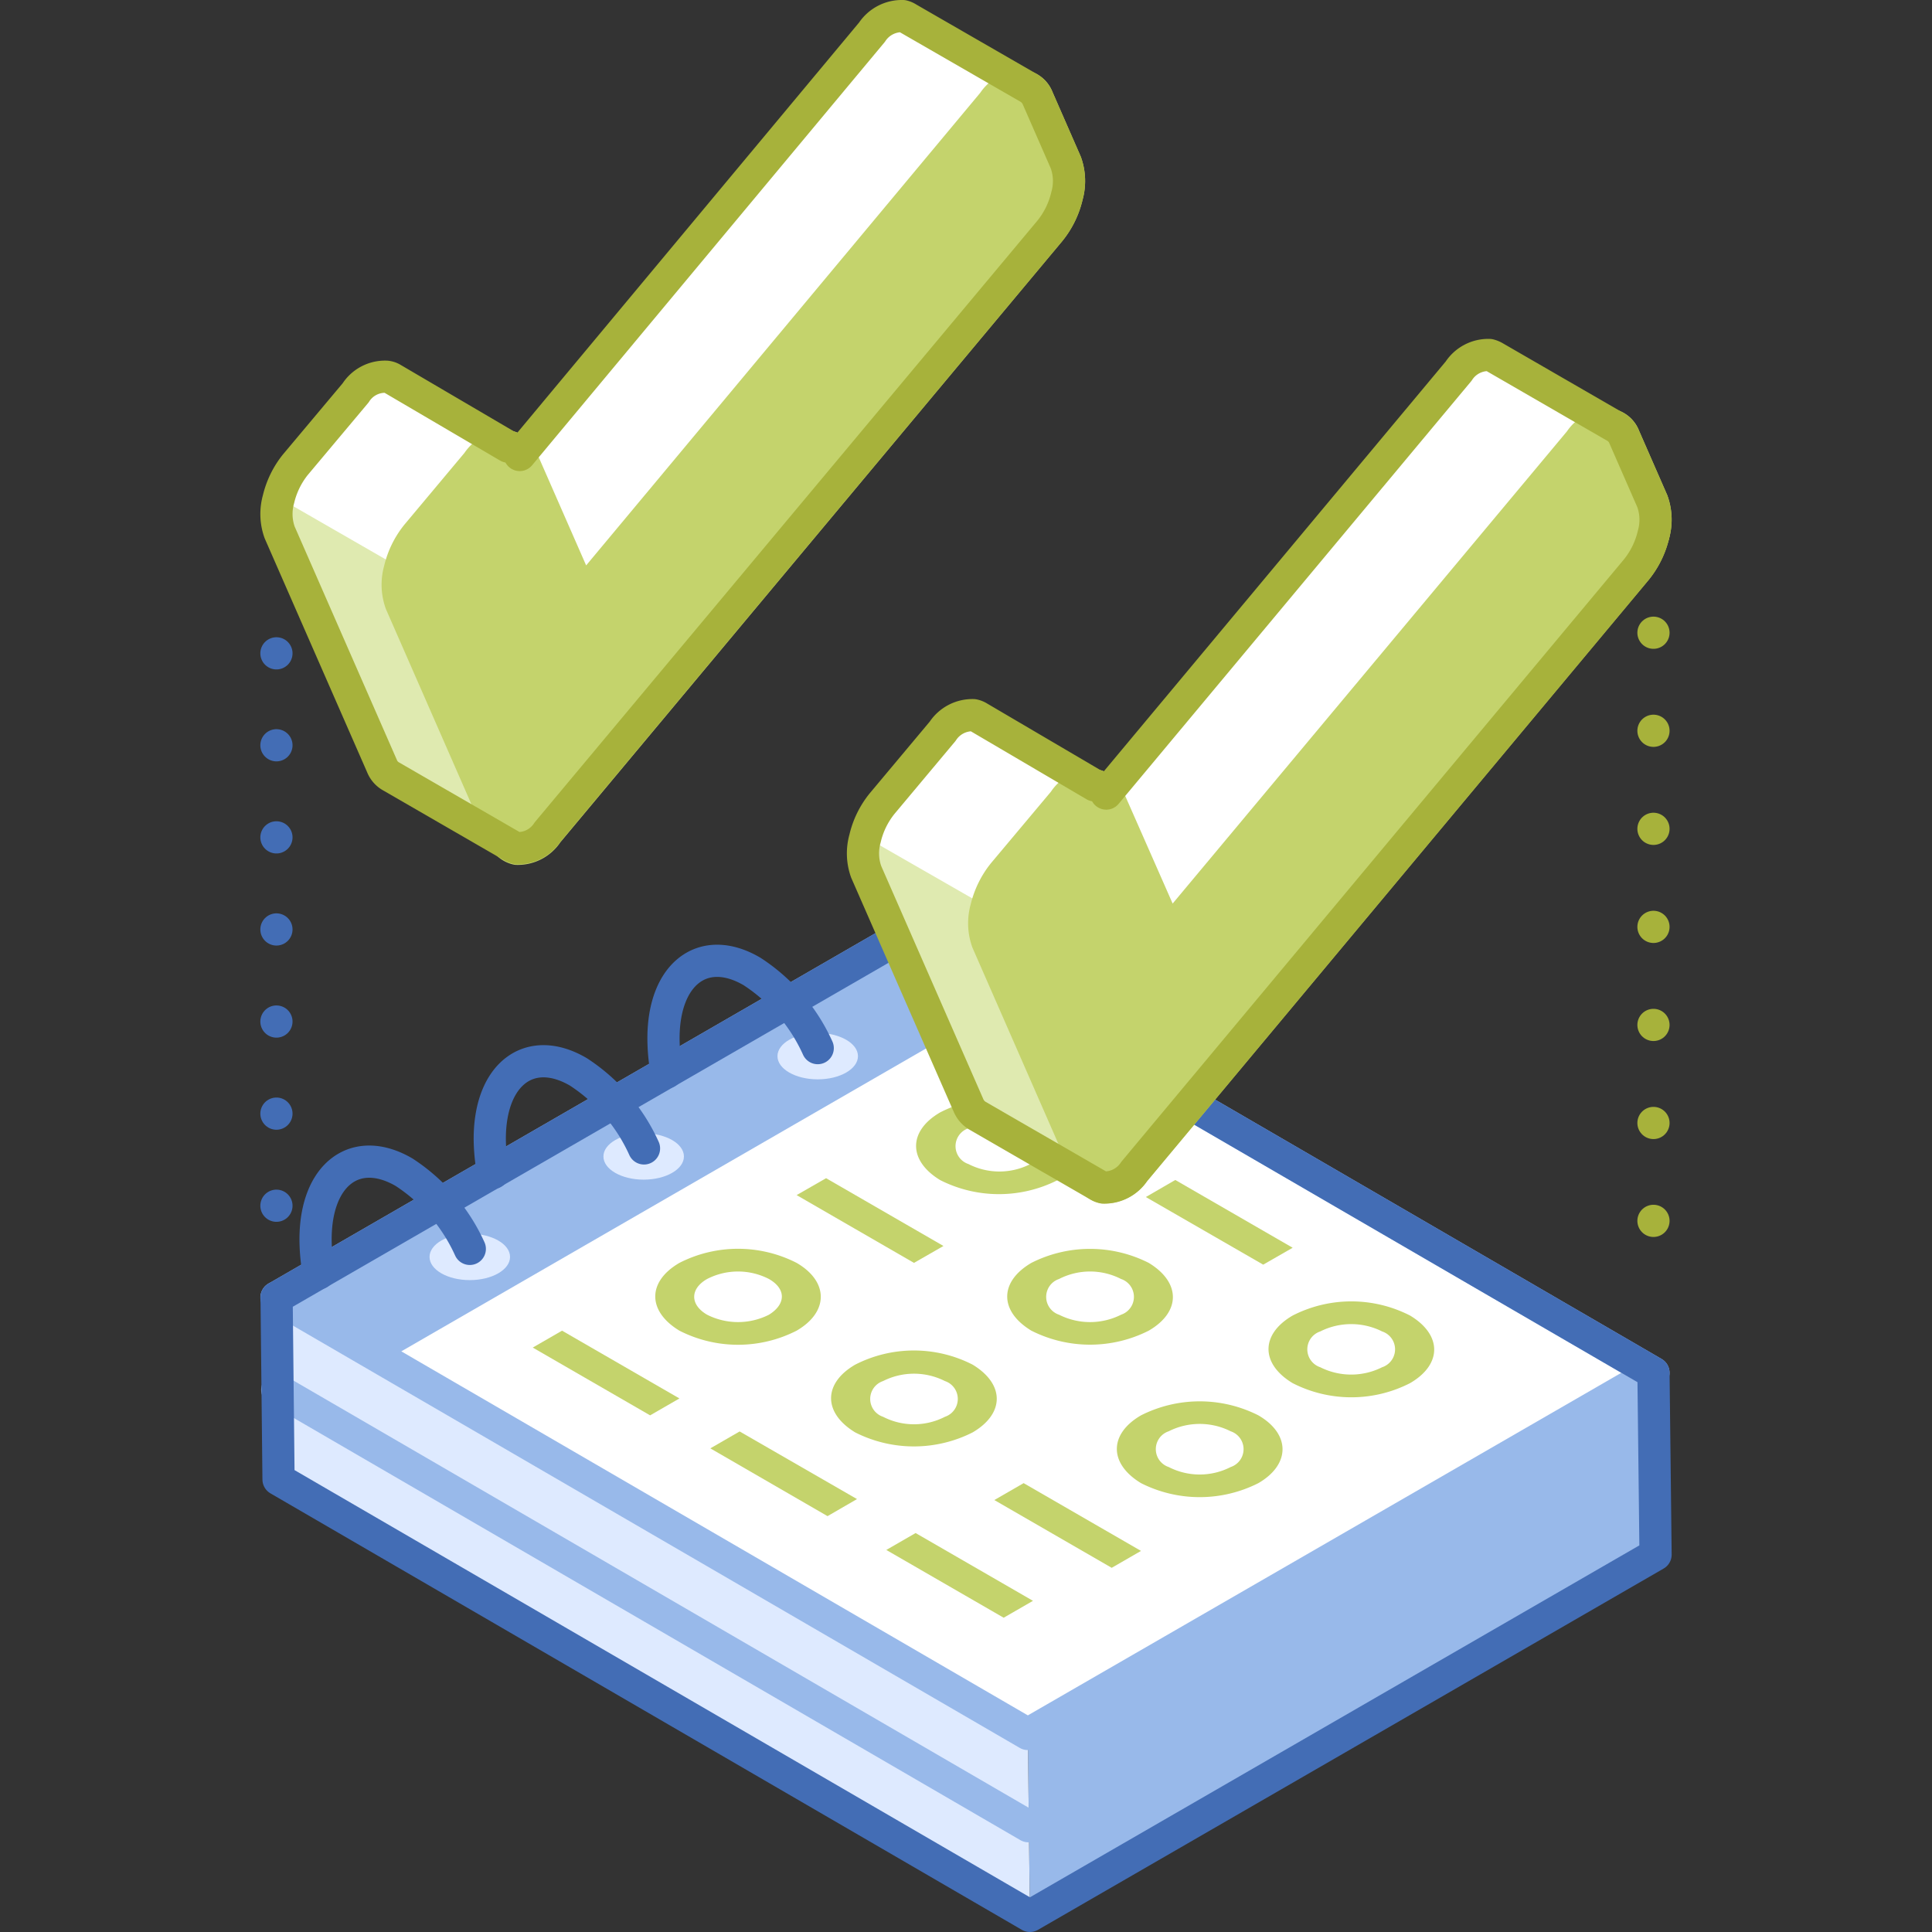 <svg xmlns="http://www.w3.org/2000/svg" viewBox="0 0 120 120"><rect x="0" y="0" width="120" height="120" fill="#333333" stroke="none"/><defs><style>.cls-1,.cls-12,.cls-2,.cls-3,.cls-4{fill:none;}.cls-1,.cls-2{stroke:#a7b23b;}.cls-1,.cls-11,.cls-2,.cls-3,.cls-4,.cls-7{stroke-linecap:round;stroke-linejoin:round;stroke-width:2px;}.cls-2{stroke-dasharray:0 6.09;}.cls-3,.cls-4{stroke:#436db5;}.cls-4{stroke-dasharray:0 5.72;}.cls-5{fill:#98b9ea;}.cls-6{fill:#deeaff;}.cls-7,.cls-9{fill:#fff;}.cls-7{stroke:#98b9ea;}.cls-11,.cls-8{fill:#c4d36c;}.cls-10{fill:#dfeab0;}.cls-11{stroke:#c4d36c;}</style></defs><title>technotes</title><g id="Layer_2" data-name="Layer 2"><g id="Tech_Concepts" data-name="Tech Concepts"><line class="cls-1" x1="102.7" y1="33.21" x2="102.7" y2="33.21"/><line class="cls-2" x1="102.7" y1="39.3" x2="102.7" y2="72.79"/><line class="cls-1" x1="102.7" y1="75.83" x2="102.7" y2="75.83"/><line class="cls-3" x1="17.17" y1="40.58" x2="17.17" y2="40.58"/><line class="cls-4" x1="17.17" y1="46.29" x2="17.17" y2="77.73"/><line class="cls-3" x1="17.17" y1="80.59" x2="17.17" y2="80.59"/><polygon class="cls-5" points="102.7 85.27 102.83 96.56 63.97 119 63.84 107.7 102.7 85.27"/><polygon class="cls-6" points="63.97 119 17.3 91.89 17.18 80.59 63.84 107.7 63.97 119"/><line class="cls-7" x1="63.88" y1="113.43" x2="17.22" y2="86.32"/><polygon class="cls-7" points="63.84 107.7 17.18 80.59 56.03 58.16 102.7 85.27 63.84 107.7"/><polygon class="cls-5" points="62.79 62.08 56.03 58.16 17.18 80.59 23.93 84.51 62.79 62.08"/><polygon class="cls-3" points="102.7 85.27 56.03 58.16 17.18 80.59 17.3 91.89 63.97 119 102.83 96.56 102.7 85.27"/><polygon class="cls-8" points="42.2 86.86 40.38 87.91 33.09 83.7 34.91 82.65 42.2 86.86"/><polygon class="cls-8" points="58.6 77.39 56.77 78.44 49.48 74.23 51.31 73.18 58.6 77.39"/><path class="cls-8" d="M42.2,78.44c-2,1.16-2,3,0,4.21a8,8,0,0,0,7.28,0c2-1.16,2-3.05,0-4.21A8,8,0,0,0,42.2,78.44Zm5.56,3.22a4.26,4.26,0,0,1-3.84,0c-1.07-.62-1.07-1.61,0-2.22a4.2,4.2,0,0,1,3.84,0C48.83,80.05,48.83,81,47.76,81.66Z"/><polygon class="cls-8" points="53.23 93.11 51.4 94.17 44.12 89.96 45.94 88.91 53.23 93.11"/><path class="cls-8" d="M87.58,85.91c2-1.16,2-3,0-4.2a8,8,0,0,0-7.29,0c-2,1.16-2,3,0,4.2A8,8,0,0,0,87.58,85.91ZM82,82.7a4.28,4.28,0,0,1,3.85,0,1.17,1.17,0,0,1,0,2.22,4.28,4.28,0,0,1-3.85,0A1.17,1.17,0,0,1,82,82.7Z"/><polygon class="cls-8" points="64.16 99.43 62.34 100.48 55.05 96.27 56.87 95.22 64.16 99.43"/><polygon class="cls-8" points="61.76 93.17 63.58 92.12 70.87 96.33 69.05 97.38 61.76 93.17"/><path class="cls-8" d="M78.16,92.12c2-1.16,2-3.05,0-4.21a8.07,8.07,0,0,0-7.29,0c-2,1.16-2,3,0,4.21A8.07,8.07,0,0,0,78.16,92.12ZM72.59,88.9a4.28,4.28,0,0,1,3.85,0,1.17,1.17,0,0,1,0,2.22,4.22,4.22,0,0,1-3.85,0A1.17,1.17,0,0,1,72.59,88.9Z"/><path class="cls-8" d="M58.4,69.09c-2,1.16-2,3,0,4.21a8.07,8.07,0,0,0,7.29,0c2-1.17,2-3,0-4.21A8,8,0,0,0,58.4,69.09ZM64,72.3a4.22,4.22,0,0,1-3.85,0,1.17,1.17,0,0,1,0-2.22,4.28,4.28,0,0,1,3.85,0A1.17,1.17,0,0,1,64,72.3Z"/><polygon class="cls-8" points="80.29 77.5 78.46 78.55 71.17 74.35 73 73.29 80.29 77.5"/><path class="cls-8" d="M53.12,84.76c-2,1.16-2,3,0,4.21a8.07,8.07,0,0,0,7.29,0c2-1.17,2-3,0-4.21A8,8,0,0,0,53.12,84.76ZM58.69,88a4.2,4.2,0,0,1-3.84,0,1.17,1.17,0,0,1,0-2.22,4.26,4.26,0,0,1,3.84,0A1.17,1.17,0,0,1,58.69,88Z"/><path class="cls-8" d="M64.06,78.44c-2,1.17-2,3,0,4.21a8.07,8.07,0,0,0,7.29,0c2-1.16,2-3,0-4.21A8.07,8.07,0,0,0,64.06,78.44Zm5.57,3.22a4.28,4.28,0,0,1-3.85,0,1.17,1.17,0,0,1,0-2.22,4.22,4.22,0,0,1,3.85,0A1.17,1.17,0,0,1,69.63,81.66Z"/><ellipse class="cls-6" cx="29.18" cy="78.07" rx="2.5" ry="1.44"/><path class="cls-9" d="M62,14c.18,0,1.92-8.5,1.92-8.5L56.4,1.14h0A1,1,0,0,0,56.08,1a2.22,2.22,0,0,0-1.92,1L30.87,29.94l.69-2.2-7.21-4.23h0A.88.88,0,0,0,24,23.4a2.16,2.16,0,0,0-1.91,1l-3.75,4.47A5.43,5.43,0,0,0,17.3,31a3.39,3.39,0,0,0,.07,2.07l6.36,14.52a1.27,1.27,0,0,0,.52.61h0l7.53,4.35-.25-9.35L56.71,13.08C58.9,13.47,61.89,14,62,14Z"/><path class="cls-10" d="M17.33,30.93l0,.11a3.39,3.39,0,0,0,.07,2.07l6.36,14.52a1.27,1.27,0,0,0,.52.61h0l7.53,4.35-.25-9.35,2.32-2.78Z"/><path class="cls-11" d="M32.1,52.72a1.17,1.17,0,0,1-.84-.74L24.9,37.46a3.39,3.39,0,0,1-.07-2.07,5.43,5.43,0,0,1,1.07-2.18l3.75-4.48a2.21,2.21,0,0,1,1.91-1,1.17,1.17,0,0,1,.84.74L36.14,37,61.69,6.36a2.19,2.19,0,0,1,1.92-1,1.16,1.16,0,0,1,.84.74l1.75,4a3.39,3.39,0,0,1,.07,2.07,5.37,5.37,0,0,1-1.07,2.18L34,51.72A2.19,2.19,0,0,1,32.1,52.72Z"/><path class="cls-1" d="M66.2,10.1l-1.75-4a1.36,1.36,0,0,0-.52-.62h0L56.4,1.14h0A1,1,0,0,0,56.08,1a2.22,2.22,0,0,0-1.92,1L32.28,28.26a1.1,1.1,0,0,0-.72-.52l-7.21-4.23h0A.88.88,0,0,0,24,23.4a2.16,2.16,0,0,0-1.91,1l-3.75,4.47A5.43,5.43,0,0,0,17.3,31a3.39,3.39,0,0,0,.07,2.07l6.36,14.52a1.27,1.27,0,0,0,.52.61h0l7.53,4.35h0a1.13,1.13,0,0,0,.32.13,2.19,2.19,0,0,0,1.91-1L65.2,14.35a5.37,5.37,0,0,0,1.07-2.18A3.39,3.39,0,0,0,66.2,10.1Z"/><path class="cls-9" d="M98.44,35c.18,0,1.92-8.5,1.92-8.5l-7.53-4.35h0a1.27,1.27,0,0,0-.32-.13,2.19,2.19,0,0,0-1.91,1L67.31,51l.68-2.2-7.2-4.23h0a1,1,0,0,0-.33-.13,2.21,2.21,0,0,0-1.91,1L54.8,49.9a5.37,5.37,0,0,0-1.07,2.18,3.39,3.39,0,0,0,.07,2.07l6.36,14.52a1.38,1.38,0,0,0,.52.61h0l7.53,4.35L68,64.29,93.14,34.11C95.33,34.5,98.33,35,98.44,35Z"/><path class="cls-10" d="M53.77,52s0,.07,0,.11a3.39,3.39,0,0,0,.07,2.07l6.36,14.52a1.38,1.38,0,0,0,.52.61h0l7.53,4.35L68,64.29l2.32-2.79Z"/><path class="cls-11" d="M68.53,73.75a1.17,1.17,0,0,1-.84-.74L61.33,58.49a3.39,3.39,0,0,1-.07-2.07,5.5,5.5,0,0,1,1.07-2.18l3.75-4.47a2.16,2.16,0,0,1,1.91-1,1.15,1.15,0,0,1,.84.74L72.57,58,98.13,27.39a2.2,2.2,0,0,1,1.91-1,1.17,1.17,0,0,1,.84.74l1.75,4a3.39,3.39,0,0,1,.07,2.07,5.43,5.43,0,0,1-1.07,2.18L70.45,72.76A2.22,2.22,0,0,1,68.53,73.75Z"/><path class="cls-1" d="M102.63,31.14l-1.75-4a1.27,1.27,0,0,0-.52-.61h0l-7.53-4.35h0a1.27,1.27,0,0,0-.32-.13,2.19,2.19,0,0,0-1.91,1L68.71,49.29a1.06,1.06,0,0,0-.72-.51l-7.2-4.23h0a1,1,0,0,0-.33-.13,2.21,2.21,0,0,0-1.91,1L54.8,49.9a5.37,5.37,0,0,0-1.07,2.18,3.39,3.39,0,0,0,.07,2.07l6.36,14.52a1.38,1.38,0,0,0,.52.61h0l7.53,4.35h0a1,1,0,0,0,.32.13,2.22,2.22,0,0,0,1.92-1l31.18-37.37a5.43,5.43,0,0,0,1.07-2.18A3.39,3.39,0,0,0,102.63,31.14Z"/><path class="cls-3" d="M29.18,77.57a11.18,11.18,0,0,0-4.08-4.76c-3-1.75-5.5.11-5.5,4.17a11.76,11.76,0,0,0,.2,2.11"/><ellipse class="cls-6" cx="39.98" cy="71.83" rx="2.5" ry="1.44"/><path class="cls-3" d="M40,71.33a11.13,11.13,0,0,0-4.07-4.75c-3-1.76-5.51.1-5.51,4.16a11.79,11.79,0,0,0,.21,2.11"/><ellipse class="cls-6" cx="50.79" cy="65.6" rx="2.5" ry="1.44"/><path class="cls-3" d="M50.79,65.1a11.12,11.12,0,0,0-4.08-4.76c-3-1.76-5.5.11-5.5,4.16a11.76,11.76,0,0,0,.2,2.11"/><rect class="cls-12" width="120" height="120"/><rect class="cls-12" width="120" height="120"/></g></g></svg>